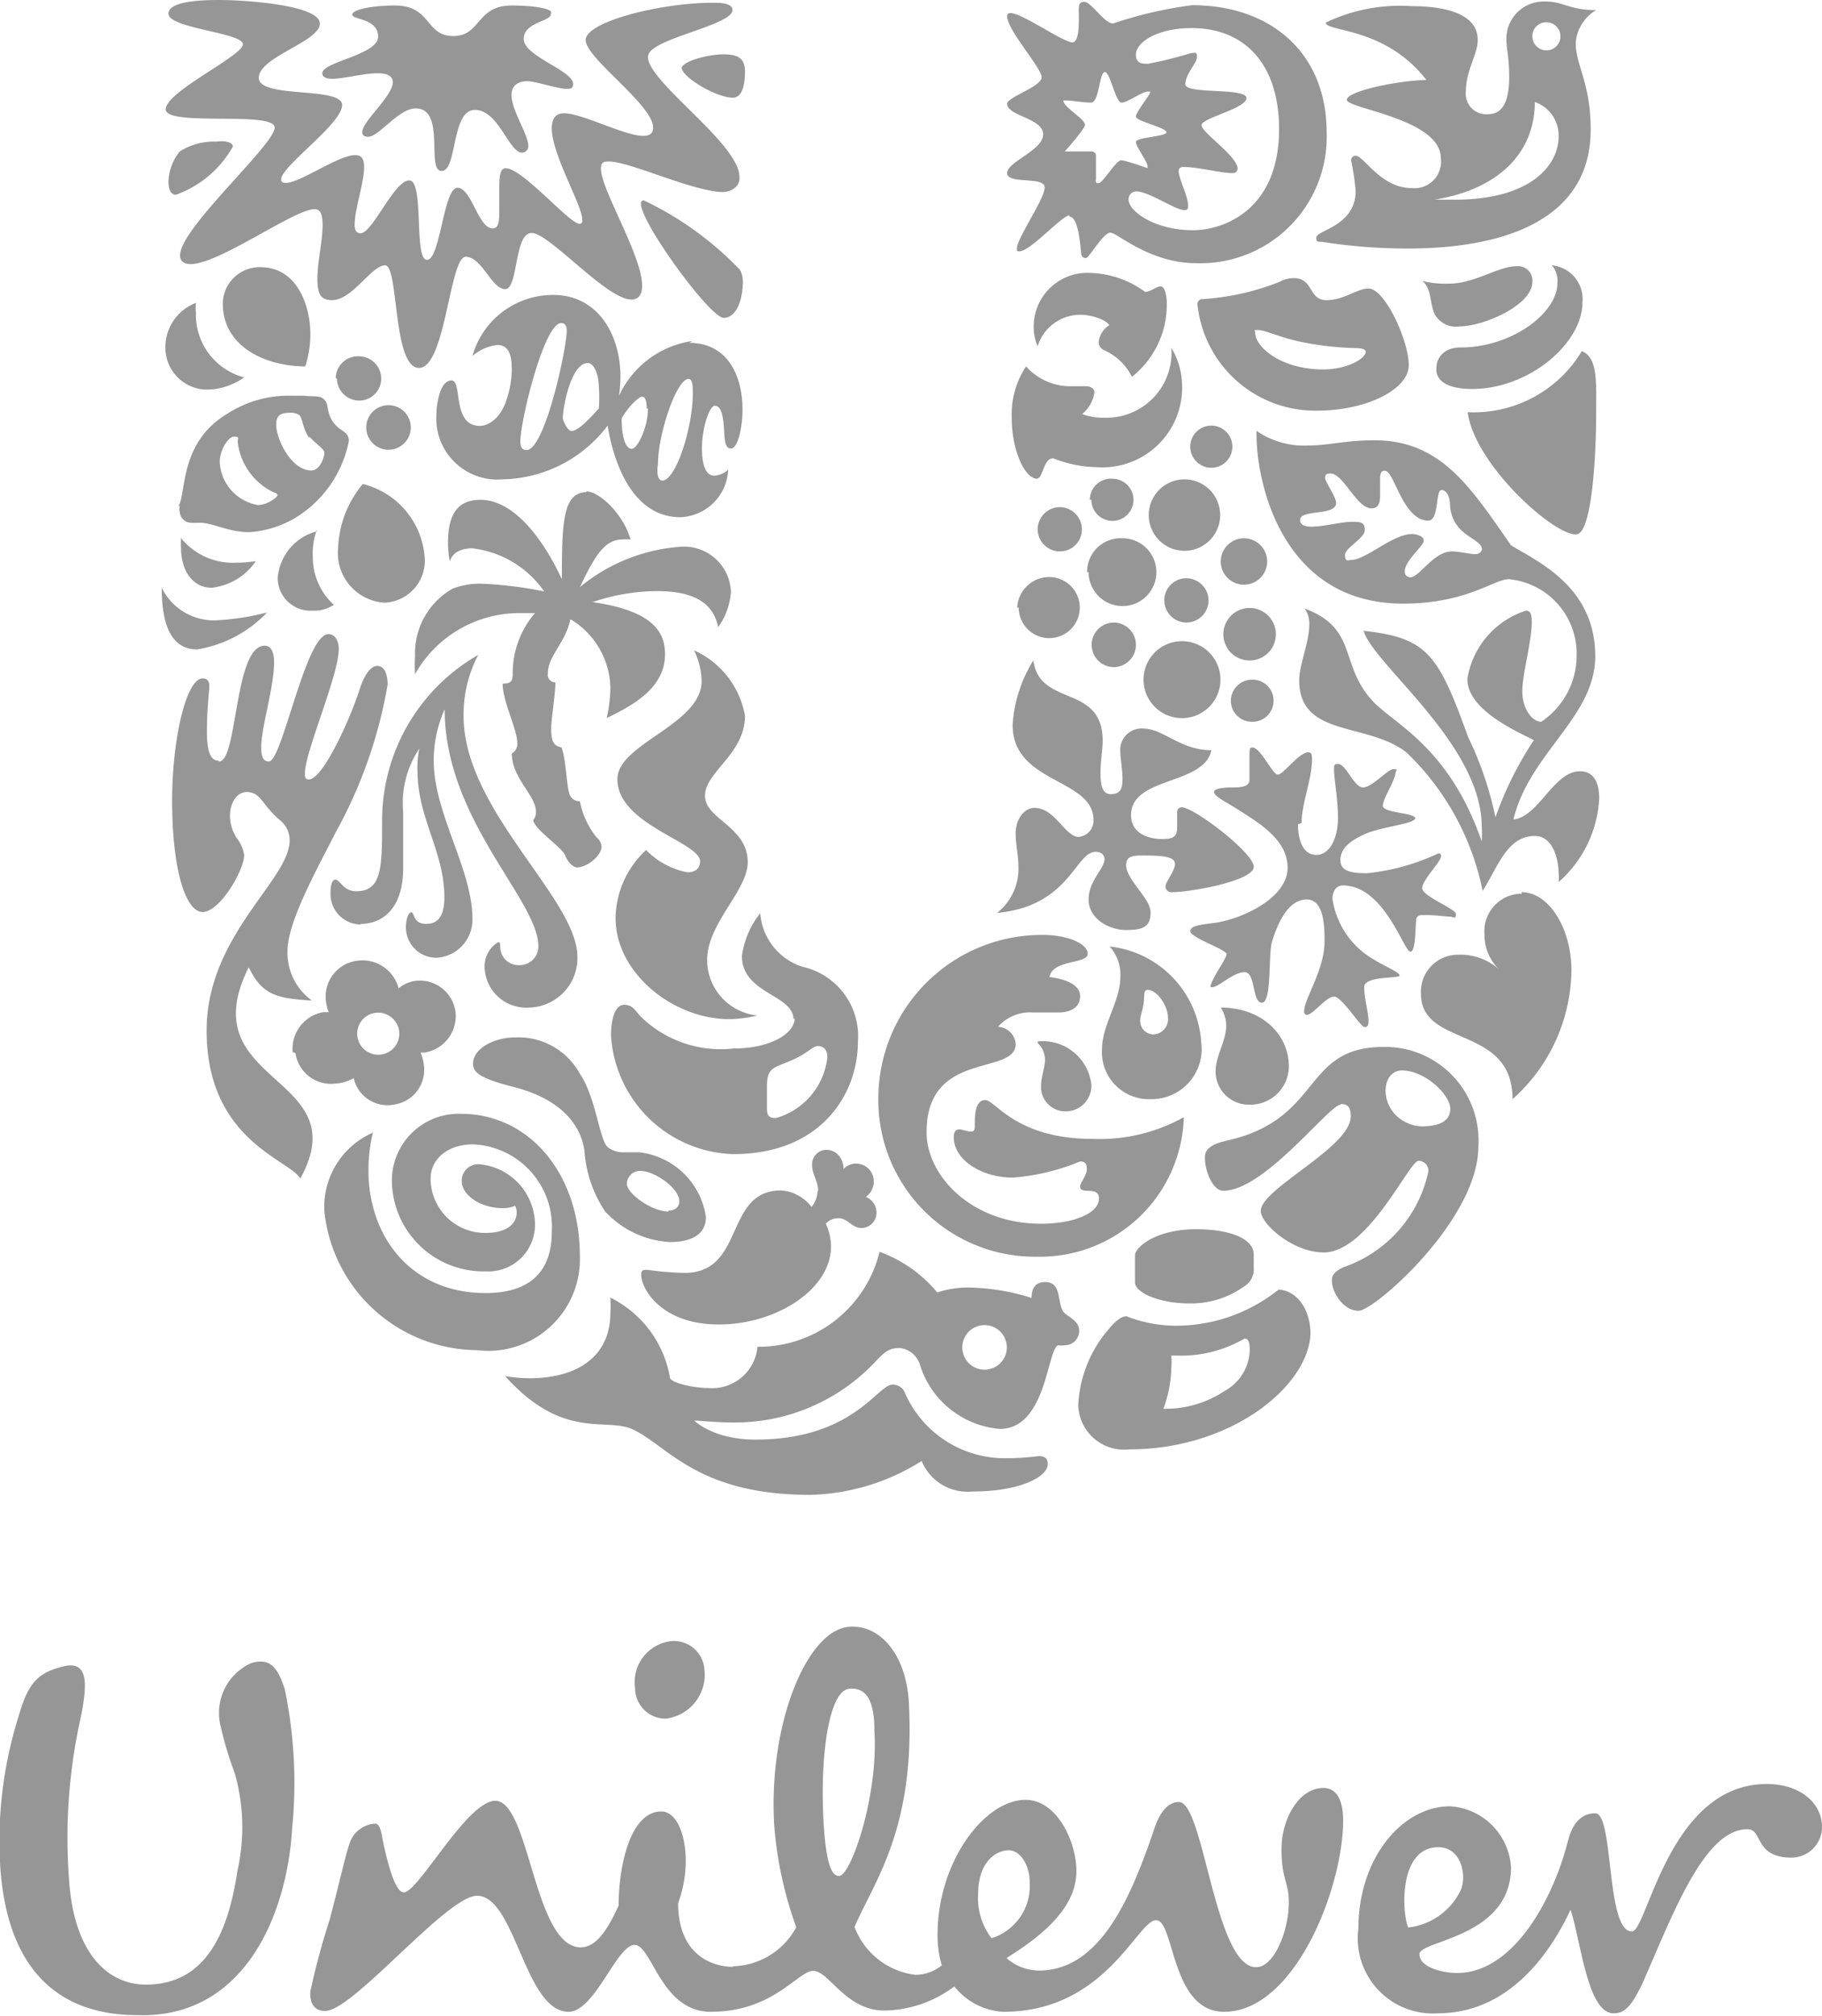 <svg xmlns="http://www.w3.org/2000/svg" viewBox="0 0 59.7 66.04"><defs><style>.cls-1{fill:#969696;}</style></defs><g id="Capa_2" data-name="Capa 2"><g id="Capa_1-2" data-name="Capa 1"><path class="cls-1" d="M7.69,58.07a11.46,11.46,0,0,1-.46-1.53,1.79,1.79,0,0,1,1-2.07c.62-.18.86.13,1.1.85a15.08,15.08,0,0,1,.24,4.59C9.4,62.72,8,66.11,4.51,66,1.49,66,.16,64,0,61a13.59,13.59,0,0,1,.61-4.79c.31-1.06.59-1.44,1.55-1.65.75-.13.68.65.51,1.58a18.09,18.09,0,0,0-.41,5.38C2.41,64,3.55,65,4.78,65c1.85,0,2.67-1.5,3-3.73A6.44,6.44,0,0,0,7.69,58.07ZM47.13,60.5c.72,0,.93.85.75,1.37a2.18,2.18,0,0,1-1.74,1.26C45.93,62.62,45.83,60.5,47.13,60.5ZM33.74,61.66c0-.58-.31-1.06-.69-1.06s-1,.34-1,1.44a2.14,2.14,0,0,0,.44,1.44A1.79,1.79,0,0,0,33.74,61.66Zm-10.66-7A1,1,0,0,0,22,53.75a1.35,1.35,0,0,0-1.19,1.54,1,1,0,0,0,1,1A1.45,1.45,0,0,0,23.08,54.67Zm5.57,2c0-1-.29-1.39-.8-1.35-.68,0-1,2.19-.86,4.44.09,1.47.31,1.7.51,1.69C27.88,61.43,28.79,58.81,28.65,56.68Zm22.73,3.61c-.43,1.76-1.72,4.35-3.64,4.35-.44,0-1.23-.17-1.23-.62s3-.54,3-2.84a2.13,2.13,0,0,0-2-2c-1.55,0-3,1.68-3,4a2.46,2.46,0,0,0,2.6,2.78c2.26,0,3.63-1.85,4.35-3.39.34,1,.55,3.39,1.41,3.39.34,0,.58-.17,1-1.1,1-2.29,2-4.93,3.39-4.93.51,0,.21.93,1.44.93a1,1,0,0,0,1-1c0-.79-.72-1.41-1.81-1.41-3.22,0-3.91,4.83-4.42,4.83-.86,0-.58-3.87-1.2-3.87S51.45,60,51.38,60.29ZM24,64.4a2.42,2.42,0,0,0,2.09-1.28,12.63,12.63,0,0,1-.72-3.31c-.21-3.32,1.07-6.45,2.47-6.53,1-.07,1.85.91,1.94,2.48C30,59.9,28.64,61.62,28,63.11a2.44,2.44,0,0,0,2,1.57,1.4,1.4,0,0,0,.86-.31,3.4,3.4,0,0,1-.14-1c0-2.4,1.54-4.42,2.88-4.42,1.06,0,1.67,1.41,1.67,2.33,0,1.1-.92,2-2.29,2.85a1.62,1.62,0,0,0,1.06.41c2,0,3-2.37,3.74-4.52.13-.42.37-1,.85-1,.82,0,1.17,5.41,2.53,5.41.59,0,1.07-1.2,1.07-2.12,0-.68-.24-.75-.24-1.75s.58-2,1.37-2c.48,0,.65.48.65,1.06,0,2.2-1.58,6.27-3.9,6.27-1.75,0-1.62-3-2.23-3s-1.65,3-5,3a2.19,2.19,0,0,1-1.61-.83,3.91,3.91,0,0,1-2.29.79c-1.27,0-1.82-1.3-2.33-1.3s-1.3,1.34-3.36,1.34c-1.64,0-1.92-2.19-2.5-2.19s-1.3,2.19-2.16,2.19c-1.44,0-1.74-3.8-3-3.8-1,0-4.13,3.86-5,3.77-.35,0-.49-.29-.46-.64a23.81,23.81,0,0,1,.63-2.34c.27-1,.53-2.18.67-2.55a.93.93,0,0,1,.83-.6c.15,0,.2.3.24.54.18.85.42,1.71.69,1.71.48,0,2.07-3,3-3,1.13,0,1.26,4.8,2.8,4.8.52,0,.9-.62,1.24-1.37,0-1.27.37-3.08,1.4-3.08.72,0,1.07,1.61.55,3,0,1.68,1.09,2.09,1.82,2.09"/><path class="cls-1" d="M47.83,10.69a.79.79,0,0,1-.82-.4c-.16-.33-.1-.86-.41-1.09a3.16,3.16,0,0,0,.89.09c.82,0,1.6-.57,2.2-.57a.47.47,0,0,1,.52.51C50.21,10,48.6,10.69,47.83,10.69Zm.4,2.05c1.89,0,3.62-1.51,3.62-2.83a1.11,1.11,0,0,0-1-1.22.78.78,0,0,1,.18.58c0,1-1.52,2.11-3.17,2.11-.61,0-.79.41-.79.63C47,12.52,47.52,12.74,48.23,12.74Zm-.14.76c.23,1.73,2.85,4.06,3.56,4,.47,0,.65-2.25.65-4,0-1,.06-1.78-.47-2a4.13,4.13,0,0,1-3.74,2"/><path class="cls-1" d="M7.18,24.94c.61,0,.49-3.79,1.49-3.79.23,0,.31.24.31.53,0,.86-.42,2.11-.42,2.8,0,.35.09.46.25.46.44,0,1.2-4.17,1.95-4.17.23,0,.34.24.34.48,0,.87-1.11,3.38-1.11,4.08,0,.11,0,.2.13.2.46,0,1.36-2,1.66-2.94.16-.51.38-.78.58-.78s.34.2.34.62A15.33,15.33,0,0,1,11,27.26c-.61,1.2-1.58,2.93-1.58,3.89a1.93,1.93,0,0,0,.8,1.62c-1.16-.07-1.63-.18-2.07-1.09-1.94,3.87,3.58,3.49,1.69,6.92-.35-.62-3.07-1.25-3.07-4.85,0-3.11,2.72-4.93,2.72-6.22a.84.84,0,0,0-.32-.67c-.6-.51-.62-.92-1.09-.92s-.77.79-.33,1.5A1.17,1.17,0,0,1,8,28c0,.51-.8,1.87-1.36,1.87s-1-1.39-1-3.65c0-2,.46-4,1-4,.16,0,.22.1.22.25s-.08.71-.08,1.51.2.93.37.93"/><path class="cls-1" d="M11.81,30.26c.77,0,1.4-.56,1.4-1.82V26.59a3.18,3.18,0,0,1,.53-2.07,2.92,2.92,0,0,0-.06.72c0,1.57.88,2.64.88,4.15,0,.56-.17.87-.6.87s-.38-.38-.48-.38-.18.23-.18.49a1,1,0,0,0,1,1,1.25,1.25,0,0,0,1.18-1.27c0-1.64-1.27-3.45-1.27-5.2a4.15,4.15,0,0,1,.36-1.67c0,3.62,3.07,6.25,3.07,7.76a.61.61,0,0,1-.63.62.6.6,0,0,1-.62-.59c0-.12,0-.16-.07-.16a.92.92,0,0,0-.44.84A1.36,1.36,0,0,0,17.32,33a1.62,1.62,0,0,0,1.6-1.66c0-1.91-3.73-4.8-3.73-7.89a4.19,4.19,0,0,1,.48-2,6.25,6.25,0,0,0-3.15,5.4c0,1.56,0,2.34-.85,2.34-.42,0-.53-.38-.68-.38s-.16.33-.16.42a1,1,0,0,0,1,1.05"/><path class="cls-1" d="M39.35,9.8a8.29,8.29,0,0,0,2.58-.57.94.94,0,0,1,.47-.12c.64,0,.47.72,1.06.72s1-.38,1.38-.38c.54,0,1.32,1.71,1.32,2.51s-1.4,1.49-3,1.49A3.88,3.88,0,0,1,39.24,10,.17.17,0,0,1,39.35,9.8Zm4,2.3c.8,0,1.4-.36,1.4-.58,0-.07-.11-.12-.35-.12a9.82,9.82,0,0,1-1.6-.17c-.76-.13-1.34-.42-1.56-.42s-.11,0-.11.09c0,.48.87,1.2,2.22,1.2"/><path class="cls-1" d="M12.19,37.11a2.65,2.65,0,0,0-1.56,2.58,5.07,5.07,0,0,0,5,4.53A3,3,0,0,0,19,41.15c0-2.75-1.69-4.67-3.89-4.67a2.19,2.19,0,0,0-2.27,2.16,3,3,0,0,0,3.07,3,1.53,1.53,0,0,0,1.62-1.56,2,2,0,0,0-1.84-1.95.54.54,0,0,0-.56.56c0,.44.6.88,1.35.88a.93.93,0,0,0,.4-.08.54.54,0,0,1,.05.22c0,.42-.4.67-1,.67a1.78,1.78,0,0,1-1.82-1.78c0-.65.57-1.12,1.39-1.12a2.7,2.7,0,0,1,2.58,2.87c0,1.29-.71,2-2.17,2-2.91,0-4.32-2.61-3.69-5.27"/><path class="cls-1" d="M32.94,47.76a8.87,8.87,0,0,0,1.1-.07c.27,0,.29.16.29.27,0,.4-.89.89-2.47.89a1.62,1.62,0,0,1-1.66-1,7.15,7.15,0,0,1-3.65,1.11c-3.72,0-4.67-1.62-5.83-2.15-.89-.4-2.26.38-4.17-1.74a5.14,5.14,0,0,0,.88.07C19.1,45.11,20,44.29,20,43a4.21,4.21,0,0,0,0-.5,3.6,3.6,0,0,1,1.95,2.61c0,.18.78.35,1.25.35a1.49,1.49,0,0,0,1.62-1.35,4.08,4.08,0,0,0,4-3.11,4.41,4.41,0,0,1,1.89,1.33,3.25,3.25,0,0,1,1.09-.16,7.21,7.21,0,0,1,2,.34c0-.23.07-.52.44-.52.54,0,.4.6.58.94.09.18.54.29.54.65a.47.47,0,0,1-.47.48.78.78,0,0,1-.22,0c-.36.13-.38,2.74-1.91,2.74a3,3,0,0,1-2.61-2.08.78.78,0,0,0-.66-.57c-.29,0-.45.06-.8.44a6.31,6.31,0,0,1-4.63,2c-.62,0-1.11-.06-1.24-.06s-.07,0-.07,0,.62.62,2,.62c3.2,0,4-1.8,4.49-1.8a.42.42,0,0,1,.42.29A3.57,3.57,0,0,0,32.94,47.76Zm-1.41-3.63a.73.73,0,1,0,.73-.73.73.73,0,0,0-.73.73"/><path class="cls-1" d="M45.93,35.06c-.26,0-.53.2-.53.69a1.17,1.17,0,0,0,.65,1,1.18,1.18,0,0,0,.53.14c.53,0,.94-.14.94-.58S46.71,35.06,45.93,35.06Zm-2,1.12c-.38,0-2.49,2.82-3.85,2.82-.33,0-.6-.62-.6-1.09,0-.25.16-.43.75-.56,3.12-.71,2.43-3.06,5.1-3.06a3.06,3.06,0,0,1,3.11,3.26c0,2.4-3.41,5.38-3.92,5.38s-.88-.6-.88-1c0-.13.06-.29.42-.44a4.25,4.25,0,0,0,2.74-3.11.32.32,0,0,0-.32-.36c-.31,0-1.64,3-3.11,3-1,0-2.06-.93-2.06-1.36,0-.73,2.95-2.08,2.95-3.1,0-.38-.18-.4-.33-.4"/><path class="cls-1" d="M8,12.36a2.15,2.15,0,0,1-1.18.4,1.37,1.37,0,0,1-1.4-1.4,1.55,1.55,0,0,1,1-1.44,1.62,1.62,0,0,0,0,.31A2.12,2.12,0,0,0,8,12.36Zm3.89,3.49a3.44,3.44,0,0,0-.81,2.09,1.63,1.63,0,0,0,1.52,1.8,1.38,1.38,0,0,0,1.31-1.55A2.68,2.68,0,0,0,11.88,15.85Zm-6,.72a.46.46,0,0,0,0,.21.38.38,0,0,0,.34.34,3.07,3.07,0,0,0,.31,0c.44,0,.93.31,1.64.31A3.43,3.43,0,0,0,9.61,17a3.8,3.8,0,0,0,1.82-2.55c0-.34-.28-.3-.51-.62s-.14-.59-.29-.74-.34-.09-.67-.13l-.4,0a3.7,3.7,0,0,0-2.11.59C5.87,14.49,6.11,16.16,5.85,16.57Zm4.27-2.25c.13.17.47.38.47.51s-.14.58-.43.58c-.64,0-1.15-1-1.15-1.51,0-.34.2-.38.47-.38a.49.49,0,0,1,.28.07C9.92,13.69,9.92,14.05,10.12,14.32ZM8.45,16.54A1.5,1.5,0,0,1,7.2,15.12c0-.36.27-.82.47-.82s.11.06.12.19A2.09,2.09,0,0,0,9,16.14c.06,0,.09.05.09.09S8.78,16.54,8.45,16.54ZM10,12a3.32,3.32,0,0,0,.17-1.06c0-.87-.4-2.19-1.64-2.19A1.21,1.21,0,0,0,7.3,9.94C7.3,11.38,8.74,12,10,12Zm-4.7,7.27c0,1.38.42,2,1.16,2a4.06,4.06,0,0,0,2.29-1.21A8.25,8.25,0,0,1,7,20.32,1.91,1.91,0,0,1,5.29,19.23Zm.63-1.62a2.44,2.44,0,0,0,0,.27c0,.86.45,1.33,1,1.33a2,2,0,0,0,1.45-.87,4.51,4.51,0,0,1-.65.05A2.19,2.19,0,0,1,5.92,17.61Zm4.46-.25a1.72,1.72,0,0,0-1.29,1.52A1.07,1.07,0,0,0,10.23,20a1.18,1.18,0,0,0,.71-.19,2.1,2.1,0,0,1-.69-1.58A2.21,2.21,0,0,1,10.38,17.36Zm.65-5a.73.73,0,0,0,.73.72.72.72,0,0,0,.72-.72.73.73,0,0,0-.72-.73A.73.73,0,0,0,11,12.38ZM12,14a.73.73,0,1,0,1.46,0A.73.73,0,0,0,12,14"/><path class="cls-1" d="M40.33,22.94a.7.7,0,0,1,.69-.68.69.69,0,0,1,.71.68.69.69,0,0,1-.71.7A.69.69,0,0,1,40.33,22.94ZM34,17.34a.73.73,0,0,0,.73.72.72.72,0,0,0,.72-.72.73.73,0,0,0-.72-.73A.73.73,0,0,0,34,17.34Zm-.62,2.56a1,1,0,1,0,1-1A1.05,1.05,0,0,0,33.33,19.9Zm2.29-1.16a1.11,1.11,0,1,0,1.11-1.11A1.1,1.1,0,0,0,35.62,18.74Zm.09-2.37a.69.69,0,1,0,.69-.69A.69.69,0,0,0,35.71,16.37ZM39,14.63a.69.69,0,1,0,.69-.69A.69.69,0,0,0,39,14.63Zm-1.36,2.24A1.17,1.17,0,1,0,38.8,15.7,1.17,1.17,0,0,0,37.64,16.87Zm-1.87,4.25a.73.73,0,0,0,.72.73.73.73,0,1,0,0-1.46A.73.73,0,0,0,35.77,21.12Zm2.38-1.46a.73.73,0,0,0,.72.73.73.73,0,0,0,.73-.73.73.73,0,0,0-.73-.72A.72.72,0,0,0,38.15,19.66Zm-.68,2.57A1.26,1.26,0,1,0,38.73,21,1.26,1.26,0,0,0,37.47,22.23Zm2.62-1.55a.86.86,0,1,0,1.71,0,.86.86,0,0,0-1.71,0ZM40,18.39a.76.76,0,1,0,1.52,0,.76.76,0,1,0-1.52,0"/><path class="cls-1" d="M41.89,42.24a5.38,5.38,0,0,1-3.42,1.18,4.49,4.49,0,0,1-1.56-.31c-.18,0-.38.18-.58.42a4.1,4.1,0,0,0-1,2.49A1.5,1.5,0,0,0,37,47.47c3.4,0,5.94-2.13,5.94-3.85C42.89,42.64,42.31,42.24,41.89,42.24Zm-1-.2a.67.67,0,0,0,.19-.53v-.42c0-.53-.8-.83-1.89-.83-1.33,0-2,.6-2,.85V42c0,.34.8.69,1.78.69A3,3,0,0,0,40.94,42Zm-.14,1.8c.09,0,.2,0,.2.38a1.58,1.58,0,0,1-.83,1.34,3.49,3.49,0,0,1-2,.58,4.13,4.13,0,0,0,.26-1.32,3.13,3.13,0,0,0,0-.42h.24a4.13,4.13,0,0,0,2.16-.56"/><path class="cls-1" d="M33.86,21.63c.2,1.54,2.27.76,2.27,2.63,0,.27-.07.68-.07,1s0,.75.34.75.38-.22.38-.51-.07-.66-.07-.86a.7.7,0,0,1,.73-.78c.69,0,1.22.71,2.25.71-.23,1.16-2.63.85-2.63,2.13,0,.63.63.78,1,.78s.51-.06.51-.38,0-.39,0-.51a.15.15,0,0,1,.15-.15c.4,0,2.36,1.49,2.36,1.95s-2.07.83-2.67.83a.19.19,0,0,1-.22-.2c0-.12.31-.51.31-.72s-.27-.28-1-.28c-.35,0-.6,0-.6.31,0,.49.8,1.09.8,1.55s-.22.58-.8.58-1.23-.38-1.23-1,.52-1,.52-1.33c0-.09-.07-.23-.29-.23-.67,0-.85,1.78-3.23,2a1.84,1.84,0,0,0,.7-1.51c0-.38-.09-.69-.09-1.11s.26-.82.62-.82c.67,0,1,.95,1.44.95a.53.53,0,0,0,.49-.55c0-1.38-2.65-1.18-2.65-3.12A4.51,4.51,0,0,1,33.86,21.63ZM42.53,27c0,.46.14,1,.6,1s.71-.58.71-1.21-.13-1.29-.13-1.59c0-.12,0-.18.13-.18.27,0,.52.77.82.77s.81-.6,1-.6.07.07.07.09c0,.27-.42.87-.42,1.11s1.06.23,1.06.41-1.11.28-1.63.51-.82.49-.82.86.36.43.87.43a7.17,7.17,0,0,0,2.34-.65.08.08,0,0,1,.09.09c0,.18-.62.78-.62,1.05s1.13.68,1.11.86-.09.07-.21.07-.51-.05-.75-.05-.27,0-.33.09,0,1.11-.21,1.11S45.36,29,44,29c-.2,0-.34.17-.34.44a2.75,2.75,0,0,0,1.38,2c.31.2.82.4.82.51s-1.16,0-1.16.38.14.82.14,1.11c0,.09,0,.2-.13.2s-.74-1-1-1-.69.6-.89.6a.1.1,0,0,1-.09-.11c0-.42.67-1.36.67-2.29,0-.44,0-1.38-.58-1.38s-.93.69-1.14,1.38c-.13.4,0,2-.33,2s-.2-1-.57-1-.85.49-1.05.49c0,0-.07,0-.07,0,0-.22.53-.93.53-1.08S39,30.71,39,30.5s.47-.22.91-.29c.92-.17,2.28-.84,2.28-1.79s-1-1.5-1.68-1.94c-.35-.22-.73-.4-.73-.54s.44-.15.62-.15.54,0,.54-.24,0-.49,0-.74,0-.33.09-.33c.28,0,.66.89.84.89s.69-.73,1-.73c.09,0,.12.06.12.22,0,.67-.34,1.44-.34,2.09"/><path class="cls-1" d="M34.39,32c.83.11,1,.4,1,.63,0,.4-.36.53-.71.53s-.54,0-.85,0a1.39,1.39,0,0,0-1.13.47.61.61,0,0,1,.58.56c0,1.06-2.92.18-2.92,2.89,0,1.44,1.49,3,3.74,3,1.16,0,1.91-.38,1.91-.82s-.62-.11-.62-.4c0-.12.22-.36.22-.56s-.07-.26-.22-.26a7.18,7.18,0,0,1-2.2.53c-1,0-1.94-.56-1.94-1.33,0-.16.07-.25.18-.25s.25.07.38.07.13-.07.13-.27,0-.76.34-.76,1,1.27,3.51,1.27a5.65,5.65,0,0,0,3-.71A4.71,4.71,0,0,1,34,41.16a5.13,5.13,0,0,1-5.22-5.23,5.36,5.36,0,0,1,5.39-5.31c.79,0,1.47.28,1.47.62S34.48,31.42,34.39,32ZM40,33a1.15,1.15,0,0,1,.18.58c0,.51-.35,1-.35,1.51a1.09,1.09,0,0,0,1.14,1.09,1.26,1.26,0,0,0,1.26-1.31C42.2,33.86,41.33,33,40,33Zm-6,1.16a.75.75,0,0,1,.24.55c0,.27-.13.56-.13.87a.8.8,0,0,0,.8.82.84.84,0,0,0,.85-.87A1.6,1.6,0,0,0,34,34.11ZM36.36,31a3.37,3.37,0,0,1,3,3.15A1.64,1.64,0,0,1,37.71,36a1.54,1.54,0,0,1-1.6-1.66c0-.76.6-1.56.6-2.34A1.39,1.39,0,0,0,36.36,31Zm1,2.42a.44.44,0,0,0,.44.46.5.5,0,0,0,.47-.55c0-.38-.35-.91-.67-.91-.15,0-.09.22-.13.46s-.11.4-.11.54"/><path class="cls-1" d="M17.25,14.74c.61,0,1.32-3.34,1.32-3.91,0-.14-.05-.25-.18-.25-.56,0-1.34,3.18-1.34,3.89C17.05,14.59,17.08,14.74,17.25,14.74Zm4.45,1c.45,0,1-1.75,1-2.84,0-.23,0-.49-.14-.49-.39,0-1,1.8-1,2.78C21.5,15.58,21.59,15.74,21.7,15.74Zm-3-1.62c.2,0,.45-.22.92-.74a4.29,4.29,0,0,0,0-.73c0-.36-.15-.76-.36-.76-.55,0-.82,1.45-.82,1.83C18.52,13.94,18.63,14.12,18.74,14.12Zm2.49-.74c0-.31-.08-.39-.15-.39s-.38.22-.67.71c0,.66.14,1,.33,1S21.23,14,21.23,13.38Zm1.4-2.15c1.2,0,1.74,1,1.74,2.2,0,.51-.14,1.26-.38,1.26s-.2-.42-.24-.81-.12-.59-.29-.59S23,14,23,14.69c0,.41.08.89.4.89a.72.72,0,0,0,.46-.2,1.63,1.63,0,0,1-1.57,1.56c-1.6,0-2.2-1.87-2.38-3a4.42,4.42,0,0,1-3.45,1.76,2,2,0,0,1-2.16-2.13c0-.31.11-1.11.49-1.11s0,1.49.94,1.49c.22,0,.62-.18.84-.78a3.25,3.25,0,0,0,.2-1.07c0-.49-.11-.8-.47-.8a1.49,1.49,0,0,0-.82.36,2.74,2.74,0,0,1,2.65-2c1.44,0,2.2,1.27,2.2,2.69a4.32,4.32,0,0,1-.05.62,3.14,3.14,0,0,1,2.4-1.8"/><path class="cls-1" d="M19.23,16.12c-.78,0-.82.95-.82,2.85-.58-1.25-1.54-2.6-2.67-2.6-.77,0-1.06.51-1.06,1.4a3,3,0,0,0,.06.62c.09-.31.38-.43.74-.43a3.33,3.33,0,0,1,2.35,1.41,12.9,12.9,0,0,0-2-.25,2.44,2.44,0,0,0-1,.16,2.43,2.43,0,0,0-1.23,2.2,4.54,4.54,0,0,0,0,.6,3.92,3.92,0,0,1,3.42-2c.22,0,.38,0,.51,0a3,3,0,0,0-.73,2c0,.29-.13.31-.33.31,0,.6.48,1.49.48,1.95a.37.37,0,0,1-.18.34c0,.8.79,1.38.79,1.89a.39.39,0,0,1-.09.29c.06.33.94.88,1.05,1.16s.3.39.39.39c.31,0,.8-.37.8-.69a.42.42,0,0,0-.16-.29A2.72,2.72,0,0,1,19,26.24a.34.34,0,0,1-.35-.26c-.1-.38-.1-1.08-.25-1.5-.23-.05-.34-.14-.34-.63,0-.24.14-1.17.14-1.5a.25.25,0,0,1-.25-.29c0-.58.58-1,.74-1.78A2.68,2.68,0,0,1,20,22.52a4.84,4.84,0,0,1-.12,1c.76-.38,1.91-.94,1.91-2.09,0-.67-.31-1.41-2.37-1.71a6.63,6.63,0,0,1,2.11-.36c1.16,0,1.84.36,2,1.18a2.22,2.22,0,0,0,.42-1.16,1.54,1.54,0,0,0-1.69-1.47A5.83,5.83,0,0,0,19,19.23c.48-1,.8-1.56,1.39-1.56a1.24,1.24,0,0,1,.27,0c-.22-.8-1-1.58-1.47-1.58"/><path class="cls-1" d="M49.85,29.22c.91,0,1.64,1.19,1.64,2.57A5.73,5.73,0,0,1,49.56,36c0-2.45-3-1.67-3-3.45a1.21,1.21,0,0,1,1.2-1.28,1.9,1.9,0,0,1,1.37.49,1.57,1.57,0,0,1-.49-1.16,1.23,1.23,0,0,1,1.23-1.33"/><path class="cls-1" d="M33.62,12a1.94,1.94,0,0,0,1.4.65c.2,0,.44,0,.57,0s.27.07.27.2a1.13,1.13,0,0,1-.4.71,1.83,1.83,0,0,0,.71.12,2.13,2.13,0,0,0,2.21-2.29,2.43,2.43,0,0,1,.35,1.17,2.61,2.61,0,0,1-2.8,2.74,4,4,0,0,1-1.42-.29c-.34,0-.32.69-.56.67-.42-.07-.8-1-.8-2A2.85,2.85,0,0,1,33.62,12Zm2.74-1.33c-.14-.24-.68-.36-.94-.36A1.46,1.46,0,0,0,34,11.34a1.56,1.56,0,0,1-.13-.62,1.76,1.76,0,0,1,1.87-1.78,3.17,3.17,0,0,1,1.78.62c.18,0,.37-.18.51-.18s.2.31.2.53a3,3,0,0,1-1.14,2.43,1.88,1.88,0,0,0-.91-.87A.29.29,0,0,1,36,11.2a.73.73,0,0,1,.39-.57"/><path class="cls-1" d="M21,6.67c0,.64,2.27,3.74,2.71,3.74s.63-.63.63-1.18a.77.77,0,0,0-.1-.4,10.77,10.77,0,0,0-3.15-2.27A.1.1,0,0,0,21,6.67ZM7.63,4.8A3.48,3.48,0,0,1,5.76,6.38c-.18,0-.24-.22-.24-.42a1.65,1.65,0,0,1,.37-1,2.08,2.08,0,0,1,1.2-.32C7.34,4.6,7.63,4.65,7.63,4.8Zm16.6,1c0-1.09-2.95-3.07-3-3.92a.33.33,0,0,1,.11-.23C21.86,1.17,24,.78,24,.33c0-.24-.43-.24-.65-.24-1.69,0-4.16.62-4.16,1.22s2.21,2.12,2.21,2.87c0,.2-.12.27-.32.27-.62,0-2-.74-2.6-.74-.29,0-.4.2-.4.49,0,.87,1,2.52,1,3,0,.06,0,.13-.09.13-.33,0-1.87-1.82-2.42-1.82-.19,0-.21.28-.21.68v.61c0,.42,0,.68-.22.68-.47,0-.69-1.33-1.15-1.33s-.56,2.36-1,2.36-.08-2.6-.58-2.6-1.2,1.73-1.6,1.73c-.15,0-.19-.14-.19-.27,0-.53.31-1.38.31-1.89,0-.26-.07-.4-.29-.4-.56,0-1.8.91-2.27.91-.07,0-.16,0-.16-.11,0-.44,2-1.82,2-2.44s-2.73-.2-2.73-.89,2-1.18,2-1.78S8.07,0,7.18,0C6.11,0,5.52.14,5.52.45c0,.48,2.44.62,2.44,1S5.43,3,5.43,3.58,9,3.62,9,4.18s-3.1,3.29-3.1,4.18c0,.2.14.29.34.29.95,0,3.4-1.8,4.07-1.8.24,0,.26.29.26.55,0,.47-.17,1.2-.17,1.72s.11.71.48.71c.67,0,1.29-1.14,1.74-1.14s.24,3.36,1.11,3.36,1-3.64,1.53-3.64.85,1.06,1.29,1.06.29-1.84.87-1.84,2.45,2.18,3.27,2.18c.26,0,.35-.2.35-.45,0-1-1.35-3.14-1.35-3.84,0-.18.06-.23.26-.23.7,0,2.78,1,3.76,1C24,6.27,24.23,6.09,24.23,5.85Zm-1.9-3.6c0,.33,1.15,1,1.68,1,.31,0,.4-.42.4-.86s-.24-.56-.71-.56S22.33,2,22.33,2.25ZM18.06.4c0-.11-.54-.22-1.29-.22-1.18,0-1,1-1.92,1s-.71-1-1.91-1c-.73,0-1.4.13-1.4.3s.85.12.85.72-1.83.82-1.83,1.2c0,.13.14.18.32.18.41,0,1-.18,1.5-.18.25,0,.49.06.49.29,0,.46-1,1.28-1,1.64,0,.11.09.15.19.15.36,0,1-.93,1.56-.93,1,0,.33,2.05.85,2.05s.31-2,1.09-2,1.11,1.4,1.55,1.4a.21.21,0,0,0,.2-.22c0-.38-.55-1.16-.55-1.67,0-.31.22-.45.51-.45s1,.25,1.29.25c.11,0,.22,0,.22-.16,0-.44-1.62-.91-1.62-1.47s.89-.57.89-.82"/><path class="cls-1" d="M50.29,3.34C50.29,5,49.11,6.2,47,6.54c.23,0,.45,0,.67,0,2.49,0,3.4-1.13,3.4-2.07A1.16,1.16,0,0,0,50.29,3.34ZM47.21,5.18c0-1.29-3.08-1.62-3.08-1.91s1.72-.64,2.61-.65C45.38.87,43.44,1.05,43.44.74A5.63,5.63,0,0,1,46.23.2c1.13,0,2.19.25,2.19,1.11,0,.47-.39,1-.39,1.69a.67.67,0,0,0,.73.74c.57,0,.69-.6.69-1.23s-.09-.93-.09-1.18A1.22,1.22,0,0,1,50.63.05c.62,0,.77.28,1.67.28a1.37,1.37,0,0,0-.67,1.07c0,.76.49,1.29.49,2.85,0,2.87-2.69,3.89-6,3.89a18.11,18.11,0,0,1-2.81-.22c-.15,0-.18,0-.18-.14,0-.24,1.29-.37,1.29-1.53a8.78,8.78,0,0,0-.15-1,.15.15,0,0,1,.15-.15c.27,0,.82,1.06,1.83,1.06A.87.87,0,0,0,47.21,5.18Zm3-4a.46.46,0,1,0,.45-.45.45.45,0,0,0-.45.45"/><path class="cls-1" d="M48.56,18c0-.39-1-.42-1.05-1.49,0-.17-.08-.46-.28-.46s-.07,1-.43,1c-.84,0-1.11-1.63-1.42-1.63-.07,0-.16,0-.16.27s0,.33,0,.56-.06.4-.28.4c-.49,0-.92-1.14-1.34-1.14-.09,0-.18,0-.18.14s.36.62.36.82c0,.44-1.18.2-1.18.56,0,.17.16.22.38.22.38,0,1-.16,1.29-.16s.45,0,.45.27-.65.58-.65.82.11.16.2.16c.49,0,1.36-.85,2-.85.11,0,.38.05.38.22s-.62.65-.62,1a.18.18,0,0,0,.17.2c.32,0,.76-.85,1.38-.85.23,0,.58.09.76.09S48.56,18,48.56,18ZM49,26.77a11.44,11.44,0,0,1,1.26-2.53c-.6-.3-2.18-1-2.18-2A2.81,2.81,0,0,1,50,20c.15,0,.19.13.19.37,0,.65-.31,1.7-.31,2.27s.32,1,.62,1a2.61,2.61,0,0,0,1.16-2.16,2.45,2.45,0,0,0-2.22-2.51c-.49,0-1.38.8-3.47.8-3.91,0-4.8-3.87-4.8-5.56,0-.08,0-.1,0-.1a2.73,2.73,0,0,0,1.71.48c.64,0,1.22-.17,2.15-.17,2.17,0,3.14,1.51,4.48,3.44.82.51,2.76,1.33,2.76,3.63,0,2-2.16,3.17-2.68,5.35.83-.09,1.32-1.58,2.18-1.58.43,0,.63.34.63.89a3.91,3.91,0,0,1-1.33,2.74,1.06,1.06,0,0,0,0-.27c0-.51-.2-1.24-.78-1.24-.91,0-1.2,1-1.71,1.8a8.64,8.64,0,0,0-2.5-4.54c-1.29-1-3.51-.48-3.51-2.36,0-.51.33-1.24.33-1.82a.87.87,0,0,0-.15-.53c1.75.66,1.13,1.82,2.2,3,.67.76,2.52,1.49,3.6,4.63a3.19,3.19,0,0,0,0-.49c0-2.69-3.56-5.32-3.87-6.41,2.07.23,2.44.74,3.42,3.47A11.26,11.26,0,0,1,49,26.77"/><path class="cls-1" d="M39.09,7.54c-1.27,0-2.11-.63-2.11-1a.25.25,0,0,1,.26-.27c.4,0,1.27.61,1.56.61.07,0,.13,0,.13-.14,0-.33-.31-.87-.31-1.15,0-.07.05-.12.16-.12.49,0,1.22.2,1.6.2.13,0,.17-.08.17-.15,0-.4-1.18-1.18-1.18-1.42s1.47-.54,1.47-.89-2-.11-2-.45.38-.69.38-.89-.07-.13-.2-.13a14.17,14.17,0,0,1-1.4.35c-.18,0-.4,0-.4-.3,0-.41.71-.87,1.82-.87,1.8,0,2.87,1.24,2.87,3.31C41.91,6.89,40.08,7.54,39.09,7.54ZM35.55,4.09c0-.2-.71-.58-.71-.8,0,0,0,0,.09,0,.2,0,.55.07.82.07s.27-1,.45-1,.35,1,.55,1S37.42,3,37.6,3s.07,0,.07.06-.45.61-.45.76,1,.36,1,.51-1,.16-1,.32.38.64.38.8,0,.06,0,.06-.71-.26-.87-.26S36.13,6,36,6s-.09-.07-.09-.16l0-.73a.14.14,0,0,0-.13-.15l-.76,0c-.09,0-.13,0-.13,0S35.55,4.22,35.55,4.09Zm-.53,3c.29,0,.35.71.4,1.13,0,.21.08.23.17.23s.56-.83.79-.83,1.28,1,2.82,1a4.14,4.14,0,0,0,4.27-4.27c0-2.64-1.85-4.18-4.41-4.18a13.56,13.56,0,0,0-2.59.6c-.28,0-.72-.71-.94-.71s-.18.18-.18.49,0,.84-.22.84C34.69,1.33,33,.07,33,.53s1.13,1.69,1.13,2S33,3.18,33,3.4c0,.4,1.18.47,1.18,1S33,5.29,33,5.67s1.23.09,1.23.47-.91,1.66-.91,2c0,.09,0,.09.09.09.35,0,1.39-1.18,1.64-1.18"/><path class="cls-1" d="M26.79,39a.86.86,0,0,1-.2.53,1.36,1.36,0,0,0-1-.54c-1.87,0-1.16,2.7-3.16,2.7a10.34,10.34,0,0,1-1.22-.1c-.13,0-.2,0-.2.16,0,.47.67,1.63,2.54,1.63s3.68-1.14,3.68-2.56a1.85,1.85,0,0,0-.17-.74.53.53,0,0,1,.42-.18c.29,0,.45.32.73.32a.5.5,0,0,0,.51-.51.56.56,0,0,0-.35-.51.61.61,0,0,0,.26-.49.58.58,0,0,0-.59-.6.55.55,0,0,0-.4.18c0-.32-.21-.63-.56-.63a.47.47,0,0,0-.47.51c0,.29.2.53.2.83"/><path class="cls-1" d="M16.83,35.6c1.45.37,2.18,1.15,2.32,2.08a4.06,4.06,0,0,0,.68,2,3.12,3.12,0,0,0,2.12,1c.66,0,1.18-.22,1.18-.82a2.49,2.49,0,0,0-2.19-2.12h-.48a.84.84,0,0,1-.54-.16c-.29-.25-.38-1.62-.93-2.43a2.29,2.29,0,0,0-2.14-1.17c-.64,0-1.35.35-1.35.86C15.5,35.1,15.67,35.31,16.83,35.6Zm5.07,4.08c-.55,0-1.36-.59-1.36-.91a.43.43,0,0,1,.45-.42c.45,0,1.27.56,1.27,1,0,.13-.09.3-.36.3"/><path class="cls-1" d="M20.23,25.52c0-1.17,2.76-1.78,2.76-3.22a2.4,2.4,0,0,0-.25-1,2.9,2.9,0,0,1,1.67,2.14c0,1.26-1.31,1.84-1.31,2.62s1.4,1,1.4,2.18c0,.93-1.33,2-1.33,3.2a1.83,1.83,0,0,0,1.65,1.82,4.22,4.22,0,0,1-.92.12c-1.84,0-3.73-1.51-3.73-3.31a3.09,3.09,0,0,1,1-2.23,2.58,2.58,0,0,0,1.35.73c.29,0,.42-.15.42-.37C22.9,27.57,20.23,27,20.23,25.52ZM26,34.7c-.62.28-.87.23-.87.87,0,.23,0,.54,0,.71s0,.34.29.34a2.33,2.33,0,0,0,1.69-2c0-.26-.15-.36-.31-.36S26.46,34.49,26,34.7ZM26,33.39c0-.82-1.69-.84-1.69-2.08a2.86,2.86,0,0,1,.6-1.4,2,2,0,0,0,1.37,1.75,2.33,2.33,0,0,1,1.83,2.47c0,1.64-1.15,3.67-4.09,3.67a4.14,4.14,0,0,1-4-3.89c0-.49.12-1,.43-1s.37.22.59.43a3.75,3.75,0,0,0,3,1c1.17,0,2-.47,2-1"/><path class="cls-1" d="M13.08,33.78a.69.69,0,1,1-.77-.61A.7.7,0,0,1,13.08,33.78Zm-3.4.71a1.18,1.18,0,0,0,1.31,1,1.37,1.37,0,0,0,.6-.18,1.13,1.13,0,0,0,1.3.87,1.15,1.15,0,0,0,1-1.29,1.51,1.51,0,0,0-.11-.42.58.58,0,0,0,.15,0,1.21,1.21,0,0,0,1-1.28,1.18,1.18,0,0,0-1.27-1.07,1.1,1.1,0,0,0-.6.25,1.22,1.22,0,0,0-1.38-.9,1.18,1.18,0,0,0-1,1.32,1.35,1.35,0,0,0,.09.36l-.18,0a1.22,1.22,0,0,0-1,1.31"/></g></g></svg>